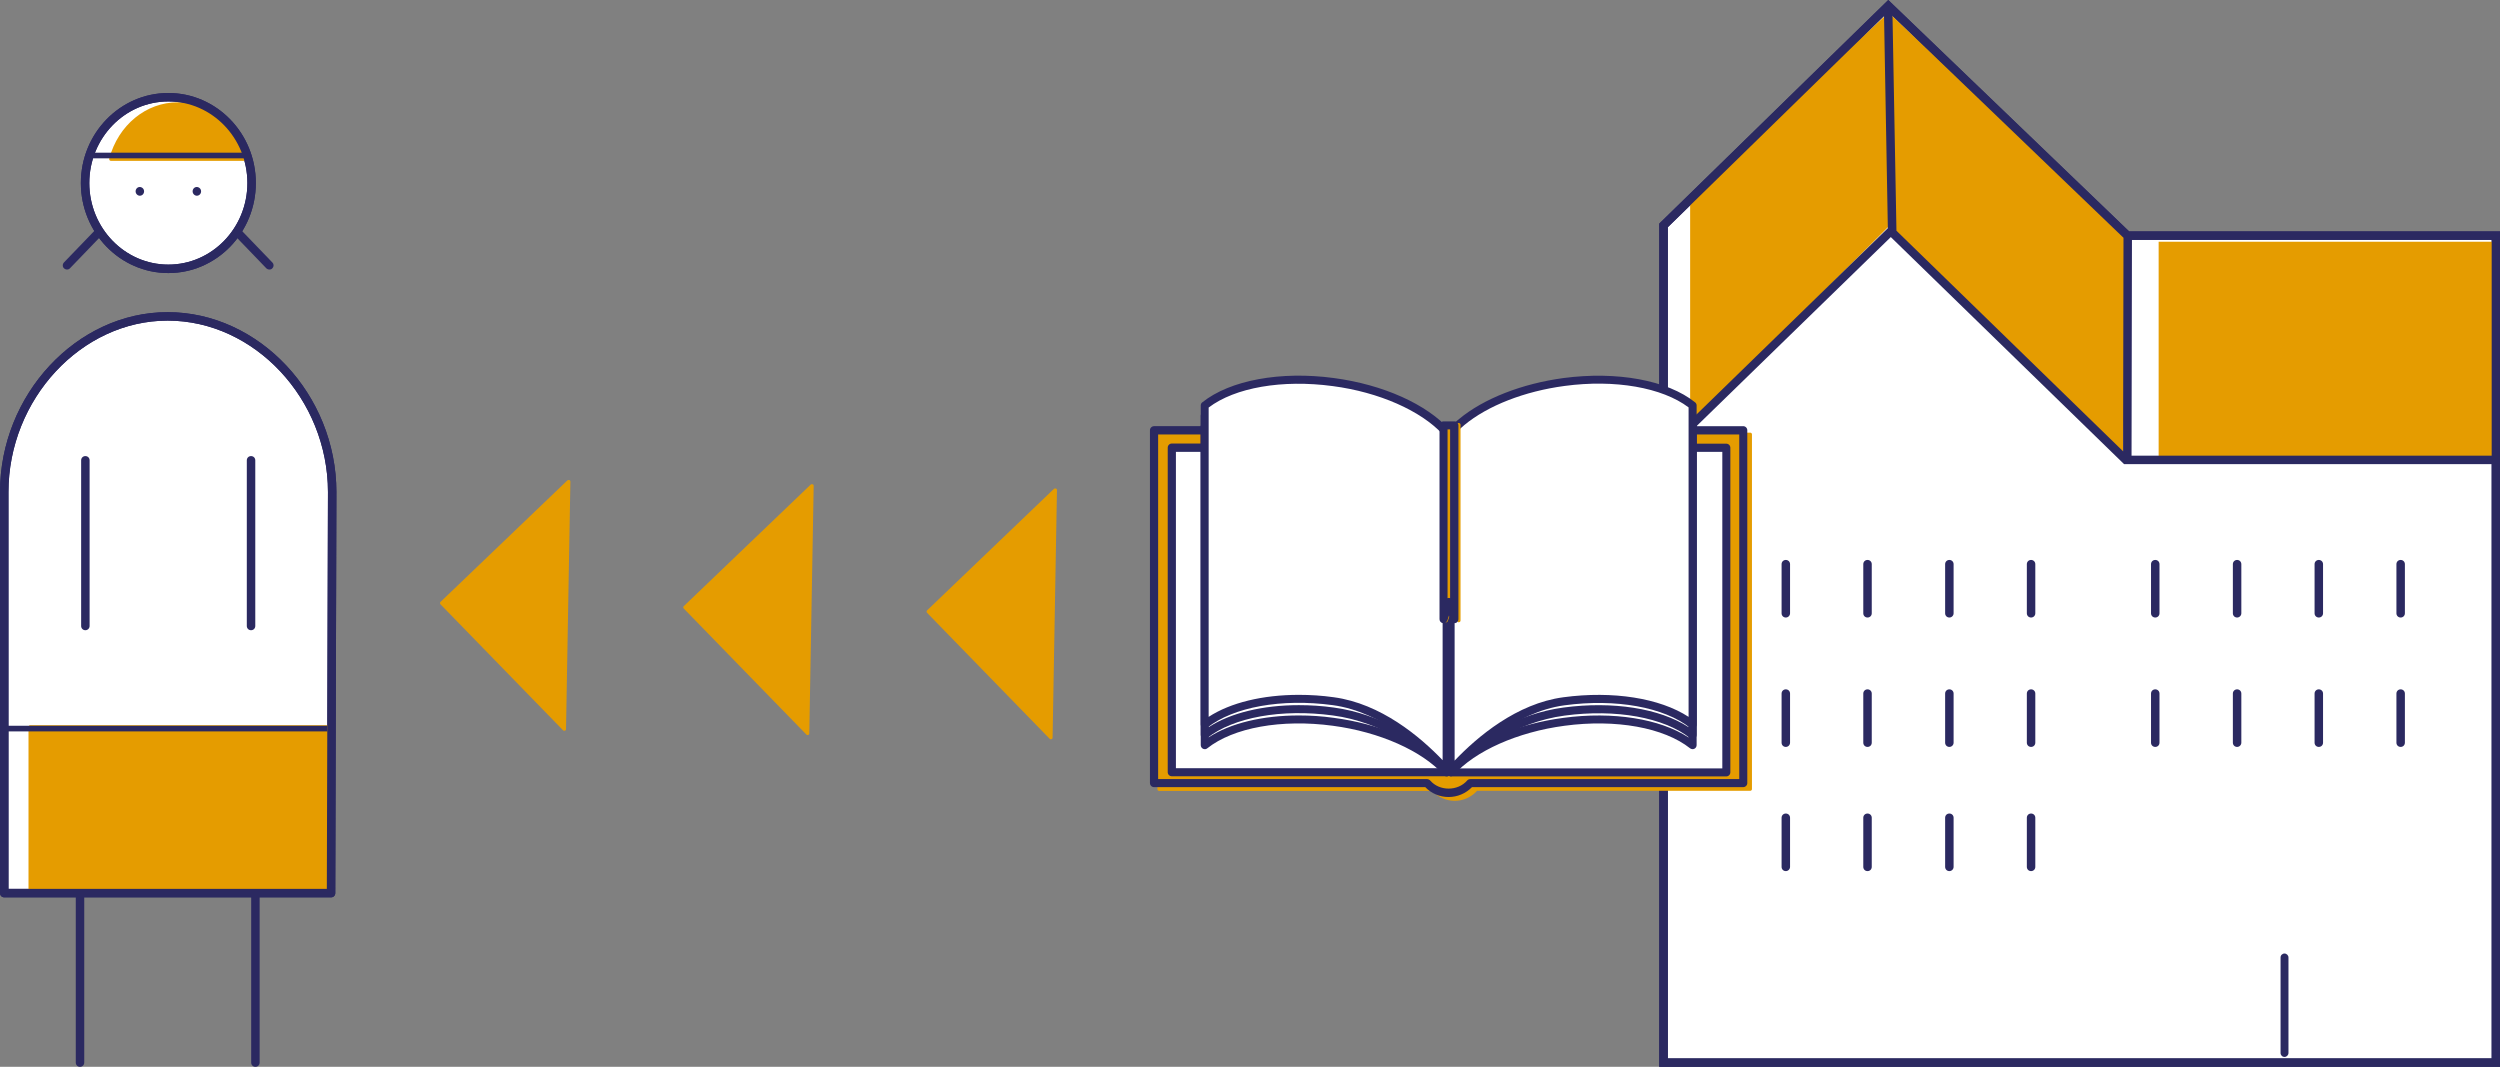 <?xml version="1.0" encoding="utf-8"?>
<!-- Generator: Adobe Illustrator 26.0.2, SVG Export Plug-In . SVG Version: 6.00 Build 0)  -->
<svg version="1.1" id="Ebene_1" xmlns="http://www.w3.org/2000/svg" xmlns:xlink="http://www.w3.org/1999/xlink" x="0px" y="0px"
	 viewBox="0 0 177.16 75.6" style="enable-background:new 0 0 177.16 75.6;" xml:space="preserve">
<rect x="0" y="0" width="177.16" height="75.6" fill="#808080" stroke="none"/>
<style type="text/css">
	.st0{fill:#E59C00;}
	.st1{fill:#2B2961;}
	.st2{fill:#FFFFFF;}
	.st3{clip-path:url(#SVGID_00000129186875804555795410000011095713921869417142_);}
	.st4{clip-path:url(#SVGID_00000159460342702215176230000006742683614210434738_);}
	.st5{clip-path:url(#SVGID_00000013153849429088325160000008163401705943226021_);}
	.st6{clip-path:url(#SVGID_00000014614306465758067190000014877747270472296328_);}
	.st7{clip-path:url(#SVGID_00000167356875174956892250000003530728564381390517_);}
	.st8{clip-path:url(#SVGID_00000160906106922315170880000010201805996819904949_);}
	.st9{clip-path:url(#SVGID_00000181079873391930809550000010894526560071214225_);}
	.st10{clip-path:url(#SVGID_00000139294819942087710120000016532752349072575676_);}
	.st11{clip-path:url(#SVGID_00000034085174636437454360000010495410562039174041_);}
	.st12{clip-path:url(#SVGID_00000055682463444066263200000001782269554221649794_);}
	.st13{clip-path:url(#SVGID_00000149359674238555904110000002953300176292372355_);}
	.st14{clip-path:url(#SVGID_00000050630722650718951200000017867933942002895003_);}
	.st15{clip-path:url(#SVGID_00000135680940865143852250000007956542433017501875_);}
	.st16{clip-path:url(#SVGID_00000070098948761924817900000007935360645501319557_);}
	.st17{clip-path:url(#SVGID_00000163067104510471423730000010140694115604604560_);}
	.st18{clip-path:url(#SVGID_00000047042777805564436220000007871814398005160579_);}
	.st19{clip-path:url(#SVGID_00000014601075764159949950000010959797894860831167_);}
	.st20{clip-path:url(#SVGID_00000021798380500001642210000004577778733621590148_);}
	.st21{clip-path:url(#SVGID_00000061467766656630198130000005194471476827207865_);}
	.st22{clip-path:url(#SVGID_00000087402878188641358450000009974254590802027178_);}
	.st23{clip-path:url(#SVGID_00000059278361817172805490000012981569522053167535_);}
	.st24{clip-path:url(#SVGID_00000139275821986081031050000013068054789776552854_);}
	.st25{clip-path:url(#SVGID_00000060032580405906319610000002475471604107687052_);}
	.st26{clip-path:url(#SVGID_00000064333669319629862210000012063066833662041750_);}
	.st27{clip-path:url(#SVGID_00000145026894506194513680000015658554177449532803_);}
	.st28{clip-path:url(#SVGID_00000074438983153846378790000007905677025915100089_);}
	.st29{clip-path:url(#SVGID_00000078742853527147739660000000100588953304295352_);}
	.st30{clip-path:url(#SVGID_00000034060188768184291910000015406825947025476247_);}
	.st31{clip-path:url(#SVGID_00000101795495802373626000000012176170255909747855_);}
	.st32{clip-path:url(#SVGID_00000121256701884632517610000017292300215647896225_);}
	.st33{clip-path:url(#SVGID_00000021817445843050855670000003371288730154320059_);}
	.st34{clip-path:url(#SVGID_00000067214275108168013220000017037751335377631142_);}
	.st35{clip-path:url(#SVGID_00000112613359753549738000000002681961351060139415_);}
	.st36{clip-path:url(#SVGID_00000088852333880001175790000018356191164609975230_);}
	.st37{clip-path:url(#SVGID_00000158009713715644992960000002291362578692833957_);}
	.st38{clip-path:url(#SVGID_00000008849018023535205310000012882457573670352516_);}
	.st39{clip-path:url(#SVGID_00000084504498783199512360000003622253865278962576_);}
	.st40{clip-path:url(#SVGID_00000173842610787622414770000010867963937481714320_);}
	.st41{clip-path:url(#SVGID_00000124867939848051162020000015990105911576304024_);}
	.st42{clip-path:url(#SVGID_00000074403309372517983650000008308241567612827321_);}
	.st43{clip-path:url(#SVGID_00000109712223087020830600000010824816636780337072_);}
	.st44{clip-path:url(#SVGID_00000176005224687117804950000014206051177365183417_);}
	.st45{clip-path:url(#SVGID_00000000196894322793973480000013330730141770314885_);}
	.st46{clip-path:url(#SVGID_00000113327364119639420630000007849812276272257975_);}
	.st47{clip-path:url(#SVGID_00000043432181767926312820000003638607488473905854_);}
	.st48{clip-path:url(#SVGID_00000132052609886482089750000018347587169591565455_);}
	.st49{clip-path:url(#SVGID_00000163791040410482225790000008785862073686325899_);}
	.st50{clip-path:url(#SVGID_00000127038128006716117430000005333514322966217395_);}
	.st51{clip-path:url(#SVGID_00000112620706981466080360000013754494250495382968_);}
	.st52{clip-path:url(#SVGID_00000013891384644752664450000001893830737718616767_);}
	.st53{clip-path:url(#SVGID_00000148621305859279851710000012191488523525753480_);}
	.st54{clip-path:url(#SVGID_00000120518853774266292900000013877051439058230946_);}
	.st55{clip-path:url(#SVGID_00000065068448011464518120000002645350042844778408_);}
	.st56{clip-path:url(#SVGID_00000005229551953724146860000017178889792735840924_);}
	.st57{clip-path:url(#SVGID_00000123408599859102501830000014755223311759105710_);}
	.st58{clip-path:url(#SVGID_00000067947188658210965720000006984748615116287677_);}
	.st59{clip-path:url(#SVGID_00000137125317914895358530000005963228452278727082_);}
	.st60{clip-path:url(#SVGID_00000098905658150249962850000017046092781267337391_);}
	.st61{clip-path:url(#SVGID_00000057850763849580100530000004036199331545794460_);}
	.st62{clip-path:url(#SVGID_00000000929063878535032690000002827080299794427527_);}
	.st63{clip-path:url(#SVGID_00000152958752818485516270000006189727056092358078_);}
	.st64{clip-path:url(#SVGID_00000123407897068785028750000003577266556573324955_);}
	.st65{clip-path:url(#SVGID_00000054973111871671393130000009212916144140910242_);}
	.st66{clip-path:url(#SVGID_00000073715325117221420610000017625047428400753317_);}
	.st67{clip-path:url(#SVGID_00000059998864294999014610000009034444632715143552_);}
	.st68{clip-path:url(#SVGID_00000103945622278781441920000008502647761548829358_);}
	.st69{clip-path:url(#SVGID_00000132076279161243177570000003978361108580820866_);}
	.st70{clip-path:url(#SVGID_00000003804661832486608470000007061814459719329436_);}
	.st71{clip-path:url(#SVGID_00000043446789348739149700000014641207250886842800_);}
	.st72{clip-path:url(#SVGID_00000070094502069265383540000014420033837964647100_);}
	.st73{clip-path:url(#SVGID_00000166649001718600760230000015057437401600685952_);}
	.st74{clip-path:url(#SVGID_00000076604130151511102750000012920497556533071534_);}
	.st75{clip-path:url(#SVGID_00000083047231150216070620000010967446833198717074_);}
	.st76{clip-path:url(#SVGID_00000078041828172241907610000016911573118041212288_);}
	.st77{clip-path:url(#SVGID_00000003071030074176309520000016047400338428384424_);}
	.st78{clip-path:url(#SVGID_00000163055837740984240770000011185214891525452709_);}
	.st79{clip-path:url(#SVGID_00000088095804485309542300000007930233451616765109_);}
	.st80{clip-path:url(#SVGID_00000079480054341965467400000015994353413491817622_);}
	.st81{clip-path:url(#SVGID_00000181058671537512542630000010239127517652144538_);}
	.st82{clip-path:url(#SVGID_00000132070085648424874550000007277447711934241186_);}
	.st83{fill:none;}
	.st84{clip-path:url(#SVGID_00000017514534642382033050000014456378749836372628_);}
	.st85{clip-path:url(#SVGID_00000121247926808147199300000015971043102887923128_);}
	.st86{clip-path:url(#SVGID_00000020357956207614632040000015428879134869370036_);}
	.st87{clip-path:url(#SVGID_00000138571556338667242450000017273094142414924463_);}
	.st88{clip-path:url(#SVGID_00000102540969497465141190000007019109970119349686_);}
	.st89{clip-path:url(#SVGID_00000092417265231364768320000003679667558796638085_);}
	.st90{clip-path:url(#SVGID_00000116228090493127440550000017507513035456969387_);}
	.st91{clip-path:url(#SVGID_00000156576887170840576040000013210615934662647997_);}
	.st92{clip-path:url(#SVGID_00000170979627450415306290000012176010006044001687_);}
	.st93{clip-path:url(#SVGID_00000130608469103729015410000004748335063417291955_);}
	.st94{clip-path:url(#SVGID_00000139264781109523657880000001966436541231050930_);}
	.st95{clip-path:url(#SVGID_00000041269727612788195600000007873806613876995995_);}
	.st96{clip-path:url(#SVGID_00000029020456101381775240000013461590083628433838_);}
	.st97{clip-path:url(#SVGID_00000022532262368673909860000009698476862066567809_);}
	.st98{clip-path:url(#SVGID_00000039114879463909076340000015761904335880882615_);}
	.st99{clip-path:url(#SVGID_00000166644914939877033130000014434590305207339191_);}
	.st100{clip-path:url(#SVGID_00000017504770348632068220000017299315683894945162_);}
	.st101{clip-path:url(#SVGID_00000129178514519731924800000008230377335113318040_);}
	.st102{clip-path:url(#SVGID_00000091715251802067622780000002803918268358509967_);}
	.st103{clip-path:url(#SVGID_00000031172631292362734190000011981172397902753154_);}
	.st104{clip-path:url(#SVGID_00000105396484757443445320000016584795302673842582_);}
	.st105{clip-path:url(#SVGID_00000018927097132564358110000015710240608447059620_);}
	.st106{clip-path:url(#SVGID_00000165233467599126192500000015535697225806154661_);}
	.st107{clip-path:url(#SVGID_00000060005710458296614080000017374063678801520796_);}
	.st108{clip-path:url(#SVGID_00000095313823500799316500000007923188400846068135_);}
	.st109{clip-path:url(#SVGID_00000010288713512113094080000011851436042622822306_);}
	.st110{clip-path:url(#SVGID_00000029012700102317411710000011915824868807957640_);}
	.st111{clip-path:url(#SVGID_00000005965729206290937930000011568591471275009421_);}
	.st112{clip-path:url(#SVGID_00000065032494368875780380000009767242444884773311_);}
	.st113{clip-path:url(#SVGID_00000128481922327661465470000001151668404368801161_);}
	.st114{clip-path:url(#SVGID_00000085225591693913090730000013218727980842613177_);}
	.st115{clip-path:url(#SVGID_00000107571614108214080130000006450405343548938378_);}
	.st116{clip-path:url(#SVGID_00000155857228031295325800000006219607236228419484_);}
	.st117{clip-path:url(#SVGID_00000053516119387220810150000003557295638901226909_);}
	.st118{clip-path:url(#SVGID_00000011014075453041833370000002492780785345684622_);}
	.st119{clip-path:url(#SVGID_00000108990792871135653770000014549169062805551260_);}
	.st120{clip-path:url(#SVGID_00000089538757488442487370000001392449685247234715_);}
	.st121{clip-path:url(#SVGID_00000070807747966735616620000015626921203218017193_);}
	.st122{clip-path:url(#SVGID_00000162309946685862400690000014947297120241756813_);}
	.st123{clip-path:url(#SVGID_00000086662941309495158800000014059500795705422737_);}
	.st124{clip-path:url(#SVGID_00000170243210952913584320000007960420833741322405_);}
	.st125{clip-path:url(#SVGID_00000129183287664774548770000006929868354830313613_);}
	.st126{clip-path:url(#SVGID_00000121982957733339720440000006349531605318580096_);}
	.st127{clip-path:url(#SVGID_00000112630663585364634350000005535222738918759569_);}
	.st128{clip-path:url(#SVGID_00000041985506624519163120000016614702258351937938_);}
	.st129{clip-path:url(#SVGID_00000103984298164262692670000002502293496590369165_);}
	.st130{clip-path:url(#SVGID_00000119836821762603497320000008009594151274784929_);}
	.st131{clip-path:url(#SVGID_00000042711329285462301070000002532422558805791155_);}
	.st132{clip-path:url(#SVGID_00000066512538686337528450000013838298129893978516_);}
	.st133{clip-path:url(#SVGID_00000119082917008509874160000005112752341764748475_);}
	.st134{clip-path:url(#SVGID_00000031926841572992932150000015260345349686889896_);}
	.st135{clip-path:url(#SVGID_00000173854523292389908990000010787887812545280139_);}
	.st136{clip-path:url(#SVGID_00000021835672017600101900000015725950691227689887_);}
	.st137{clip-path:url(#SVGID_00000058584311556323693080000014740684521236351389_);}
	.st138{clip-path:url(#SVGID_00000085224976712813376390000015281006125539813248_);}
	.st139{clip-path:url(#SVGID_00000127758734229968626790000007459939851261419150_);}
	.st140{clip-path:url(#SVGID_00000145057682022911501250000013327113475576712583_);}
	.st141{clip-path:url(#SVGID_00000014596441348758897910000014214564685679850671_);}
	.st142{clip-path:url(#SVGID_00000065034471606130268590000000642959622059849662_);}
	.st143{clip-path:url(#SVGID_00000151537605133845769440000012424524260066672816_);}
	.st144{clip-path:url(#SVGID_00000089559519052596527440000007216046784972501176_);}
	.st145{clip-path:url(#SVGID_00000085940274760230563580000013711557311683135662_);}
	.st146{clip-path:url(#SVGID_00000018196224321561871830000007049766559560121493_);}
	.st147{clip-path:url(#SVGID_00000163781520610685626400000005507590330774320797_);}
	.st148{clip-path:url(#SVGID_00000090254329742659985660000007405878131290438035_);}
	.st149{clip-path:url(#SVGID_00000093173541989751364800000003688996262303268258_);}
	.st150{clip-path:url(#SVGID_00000141440618152701424290000013659941987122836918_);}
	.st151{clip-path:url(#SVGID_00000074426449873584350470000004855391027640874160_);}
	.st152{clip-path:url(#SVGID_00000159460163455151785490000003938841553068424098_);}
	.st153{clip-path:url(#SVGID_00000178912051666861797170000011335027202976971437_);}
	.st154{clip-path:url(#SVGID_00000093899035984990145620000008725439231672416386_);}
	.st155{clip-path:url(#SVGID_00000143607128858229414800000016128194122255976623_);}
	.st156{clip-path:url(#SVGID_00000067938776168714968110000009685349503548036010_);}
	.st157{clip-path:url(#SVGID_00000039854833978919340190000014979480856058327427_);}
	.st158{clip-path:url(#SVGID_00000048496081552738127240000017793139407644714161_);}
	.st159{clip-path:url(#SVGID_00000043443737990708581370000006960284756265323191_);}
	.st160{clip-path:url(#SVGID_00000080897634130246225620000017308035043878004130_);}
	.st161{clip-path:url(#SVGID_00000032623039112057958640000015601694856771104915_);}
	.st162{clip-path:url(#SVGID_00000070117180036314059310000004481483887985090698_);}
	.st163{clip-path:url(#SVGID_00000132049893175440535480000000865821598719345597_);}
	.st164{clip-path:url(#SVGID_00000021081162443517726180000002706426488212046254_);}
	.st165{clip-path:url(#SVGID_00000101825100637171609880000004703324211960669590_);}
	.st166{clip-path:url(#SVGID_00000065064116894423727630000018137175630114544020_);}
	.st167{clip-path:url(#SVGID_00000110467978278350110030000014188622153890584489_);}
	.st168{clip-path:url(#SVGID_00000171685213787598829300000012269128132128091785_);}
	.st169{clip-path:url(#SVGID_00000057136055363378881740000013240312056043958450_);}
	.st170{clip-path:url(#SVGID_00000174591245149833939920000005366247402476471970_);}
	.st171{clip-path:url(#SVGID_00000099654670685953182400000003860038448319326132_);}
	.st172{clip-path:url(#SVGID_00000140729019700883470470000004583737263117865902_);}
	.st173{clip-path:url(#SVGID_00000158026768480785813170000012874555087557055405_);}
	.st174{clip-path:url(#SVGID_00000109720888509030707100000015931586850429267612_);}
	.st175{clip-path:url(#SVGID_00000144299258750723770070000008608408461944930492_);}
	.st176{clip-path:url(#SVGID_00000089569759027209631690000008593245519634064259_);}
	.st177{clip-path:url(#SVGID_00000021091388638662737750000015680743318856291462_);}
	.st178{clip-path:url(#SVGID_00000045597694388139419130000018327304362658790292_);}
	.st179{clip-path:url(#SVGID_00000111175589526922284210000007354235988479862974_);}
	.st180{clip-path:url(#SVGID_00000116941407221337888150000017540755367760495000_);}
	.st181{clip-path:url(#SVGID_00000063594721255664064300000000355617930793309109_);}
	.st182{clip-path:url(#SVGID_00000117649622051506777250000003258837931118193539_);}
	.st183{clip-path:url(#SVGID_00000168093939657697095750000016519688426130927028_);}
	.st184{clip-path:url(#SVGID_00000181793540688382165750000013295766384317343120_);}
	.st185{clip-path:url(#SVGID_00000166654637306504972600000004017963638979521212_);}
	.st186{clip-path:url(#SVGID_00000125571382780317494360000009390752789519067020_);}
</style>
<g>
	<g>
		<g>
			<polygon class="st2" points="117.89,15.97 117.89,19.23 117.89,75.3 176.86,75.3 176.86,16.7 150.81,16.7 150.68,16.63 
				133.81,0.42 			"/>
		</g>
	</g>
	<g>
		<g>
			<g>
				<path class="st1" d="M177.16,75.6h-59.58l0-59.75l0.09-0.09L133.81,0l17.07,16.4h26.29L177.16,75.6z M118.19,75h58.38l0-58
					h-25.75v-0.51l-0.34,0.36L133.81,0.84L118.19,16.1l0,3.13V75z"/>
			</g>
		</g>
	</g>
	<g>
		<g>
			<polygon class="st0" points="119.77,14.24 119.77,30.12 133.84,16.05 150.44,32.28 150.9,17 133.84,0.89 119.77,13.88 			"/>
		</g>
	</g>
	<g>
		<g>
			<rect x="152.97" y="17.13" class="st0" width="23.81" height="15.51"/>
		</g>
	</g>
	<g>
		<g>
			<g>
				<path class="st1" d="M177.16,75.6h-59.58l0-59.75l0.09-0.09L133.81,0l17.07,16.4h26.29L177.16,75.6z M118.19,75h58.38l0-58
					h-25.75v-0.51l-0.34,0.36L133.81,0.84L118.19,16.1l0,3.13V75z"/>
			</g>
		</g>
	</g>
	<g>
		<g>
			<path class="st1" d="M143.93,61.73c-0.17,0-0.3-0.13-0.3-0.3v-3.48c0-0.17,0.13-0.3,0.3-0.3s0.3,0.13,0.3,0.3v3.48
				C144.23,61.6,144.1,61.73,143.93,61.73z M138.14,61.73c-0.17,0-0.3-0.13-0.3-0.3v-3.48c0-0.17,0.13-0.3,0.3-0.3s0.3,0.13,0.3,0.3
				v3.48C138.44,61.6,138.3,61.73,138.14,61.73z M132.34,61.73c-0.17,0-0.3-0.13-0.3-0.3v-3.48c0-0.17,0.13-0.3,0.3-0.3
				s0.3,0.13,0.3,0.3v3.48C132.64,61.6,132.51,61.73,132.34,61.73z M126.55,61.73c-0.17,0-0.3-0.13-0.3-0.3v-3.48
				c0-0.17,0.13-0.3,0.3-0.3s0.3,0.13,0.3,0.3v3.48C126.85,61.6,126.71,61.73,126.55,61.73z M170.12,52.93c-0.17,0-0.3-0.13-0.3-0.3
				v-3.48c0-0.17,0.13-0.3,0.3-0.3s0.3,0.13,0.3,0.3v3.48C170.42,52.8,170.29,52.93,170.12,52.93z M164.32,52.93
				c-0.17,0-0.3-0.13-0.3-0.3v-3.48c0-0.17,0.13-0.3,0.3-0.3s0.3,0.13,0.3,0.3v3.48C164.62,52.8,164.49,52.93,164.32,52.93z
				 M158.53,52.93c-0.17,0-0.3-0.13-0.3-0.3v-3.48c0-0.17,0.13-0.3,0.3-0.3s0.3,0.13,0.3,0.3v3.48
				C158.83,52.8,158.69,52.93,158.53,52.93z M152.73,52.93c-0.17,0-0.3-0.13-0.3-0.3v-3.48c0-0.17,0.13-0.3,0.3-0.3
				s0.3,0.13,0.3,0.3v3.48C153.03,52.8,152.9,52.93,152.73,52.93z M143.93,52.93c-0.17,0-0.3-0.13-0.3-0.3v-3.48
				c0-0.17,0.13-0.3,0.3-0.3s0.3,0.13,0.3,0.3v3.48C144.23,52.8,144.1,52.93,143.93,52.93z M138.14,52.93c-0.17,0-0.3-0.13-0.3-0.3
				v-3.48c0-0.17,0.13-0.3,0.3-0.3s0.3,0.13,0.3,0.3v3.48C138.44,52.8,138.3,52.93,138.14,52.93z M132.34,52.93
				c-0.17,0-0.3-0.13-0.3-0.3v-3.48c0-0.17,0.13-0.3,0.3-0.3s0.3,0.13,0.3,0.3v3.48C132.64,52.8,132.51,52.93,132.34,52.93z
				 M126.55,52.93c-0.17,0-0.3-0.13-0.3-0.3v-3.48c0-0.17,0.13-0.3,0.3-0.3s0.3,0.13,0.3,0.3v3.48
				C126.85,52.8,126.71,52.93,126.55,52.93z M170.12,43.76c-0.17,0-0.3-0.13-0.3-0.3v-3.48c0-0.17,0.13-0.3,0.3-0.3
				s0.3,0.13,0.3,0.3v3.48C170.42,43.63,170.29,43.76,170.12,43.76z M164.32,43.76c-0.17,0-0.3-0.13-0.3-0.3v-3.48
				c0-0.17,0.13-0.3,0.3-0.3s0.3,0.13,0.3,0.3v3.48C164.62,43.63,164.49,43.76,164.32,43.76z M158.53,43.76
				c-0.17,0-0.3-0.13-0.3-0.3v-3.48c0-0.17,0.13-0.3,0.3-0.3s0.3,0.13,0.3,0.3v3.48C158.83,43.63,158.69,43.76,158.53,43.76z
				 M152.73,43.76c-0.17,0-0.3-0.13-0.3-0.3v-3.48c0-0.17,0.13-0.3,0.3-0.3s0.3,0.13,0.3,0.3v3.48
				C153.03,43.63,152.9,43.76,152.73,43.76z M143.93,43.76c-0.17,0-0.3-0.13-0.3-0.3v-3.48c0-0.17,0.13-0.3,0.3-0.3
				s0.3,0.13,0.3,0.3v3.48C144.23,43.63,144.1,43.76,143.93,43.76z M138.14,43.76c-0.17,0-0.3-0.13-0.3-0.3v-3.48
				c0-0.17,0.13-0.3,0.3-0.3s0.3,0.13,0.3,0.3v3.48C138.44,43.63,138.3,43.76,138.14,43.76z M132.34,43.76c-0.17,0-0.3-0.13-0.3-0.3
				v-3.48c0-0.17,0.13-0.3,0.3-0.3s0.3,0.13,0.3,0.3v3.48C132.64,43.63,132.51,43.76,132.34,43.76z M126.55,43.76
				c-0.17,0-0.3-0.13-0.3-0.3v-3.48c0-0.17,0.13-0.3,0.3-0.3s0.3,0.13,0.3,0.3v3.48C126.85,43.63,126.71,43.76,126.55,43.76z"/>
		</g>
	</g>
	<g>
		<g>
			<g>
				<polygon class="st1" points="176.78,32.89 150.52,32.89 133.99,16.8 118.33,32.04 117.91,31.62 133.78,16.17 133.5,0.54 
					134.1,0.53 134.39,16.35 150.45,31.98 150.48,16.45 151.08,16.45 151.05,32.29 176.78,32.29 				"/>
			</g>
		</g>
		<g>
			<g>
				<path class="st1" d="M161.89,74.9c-0.16,0-0.28-0.13-0.28-0.28v-6.77c0-0.16,0.13-0.28,0.28-0.28s0.28,0.13,0.28,0.28v6.77
					C162.17,74.77,162.04,74.9,161.89,74.9z"/>
			</g>
		</g>
	</g>
	<g>
		<g>
			<polygon class="st0" points="31.31,42.75 39.99,51.66 40.29,34.14 			"/>
		</g>
	</g>
	<g>
		<g>
			<path class="st0" d="M39.99,51.79c-0.03,0-0.07-0.01-0.09-0.04l-8.68-8.92c-0.02-0.02-0.04-0.06-0.04-0.09
				c0-0.03,0.01-0.07,0.04-0.09l8.99-8.61c0.04-0.03,0.09-0.04,0.14-0.02c0.05,0.02,0.08,0.07,0.07,0.12l-0.31,17.53
				c0,0.05-0.03,0.1-0.08,0.11C40.02,51.78,40,51.79,39.99,51.79z M31.48,42.75l8.38,8.61l0.3-16.93L31.48,42.75z"/>
		</g>
	</g>
	<g>
		<g>
			<polygon class="st0" points="65.79,43.35 74.47,52.26 74.77,34.74 			"/>
		</g>
	</g>
	<g>
		<g>
			<path class="st0" d="M74.47,52.39c-0.03,0-0.07-0.01-0.09-0.04l-8.68-8.92c-0.02-0.02-0.04-0.06-0.04-0.09
				c0-0.03,0.01-0.07,0.04-0.09l8.99-8.61c0.04-0.03,0.09-0.04,0.14-0.02c0.05,0.02,0.08,0.07,0.07,0.12l-0.31,17.53
				c0,0.05-0.03,0.1-0.08,0.11C74.5,52.39,74.48,52.39,74.47,52.39z M65.96,43.35l8.38,8.61l0.3-16.93L65.96,43.35z"/>
		</g>
	</g>
	<g>
		<g>
			<polygon class="st0" points="48.55,43.05 57.23,51.96 57.53,34.44 			"/>
		</g>
	</g>
	<g>
		<g>
			<path class="st0" d="M57.23,52.09c-0.03,0-0.07-0.01-0.09-0.04l-8.68-8.92c-0.02-0.02-0.04-0.06-0.04-0.09
				c0-0.03,0.01-0.07,0.04-0.09l8.99-8.61c0.04-0.03,0.09-0.04,0.14-0.02c0.05,0.02,0.08,0.07,0.07,0.12l-0.31,17.53
				c0,0.05-0.03,0.1-0.08,0.11C57.26,52.09,57.24,52.09,57.23,52.09z M48.72,43.05l8.38,8.61l0.3-16.93L48.72,43.05z"/>
		</g>
	</g>
	<g>
		<g>
			<g>
				<path class="st2" d="M23.54,34.87c0-6.59-5.26-12.45-11.66-12.45S0.3,28.29,0.3,34.87v28.42h23.16L23.54,34.87z"/>
			</g>
		</g>
		<g>
			<g>
				<path class="st1" d="M23.46,63.59H0.3c-0.17,0-0.3-0.13-0.3-0.3V34.87c0-6.91,5.44-12.75,11.88-12.75
					c6.48,0,11.96,5.84,11.96,12.75c0,0,0,0,0,0l-0.08,28.42C23.76,63.46,23.63,63.59,23.46,63.59z M0.6,62.99h22.56l0.08-28.12
					c0-6.58-5.2-12.15-11.36-12.15c-6.11,0-11.28,5.56-11.28,12.15V62.99z"/>
			</g>
		</g>
	</g>
	<g>
		<g>
			<path class="st1" d="M4.75,19.1c-0.08,0-0.15-0.03-0.21-0.08c-0.12-0.11-0.12-0.3-0.01-0.42l2.6-2.7
				c0.11-0.12,0.3-0.12,0.42-0.01c0.12,0.11,0.12,0.3,0.01,0.42l-2.6,2.7C4.91,19.07,4.83,19.1,4.75,19.1z"/>
		</g>
	</g>
	<g>
		<g>
			<path class="st1" d="M19.09,19.1c-0.08,0-0.16-0.03-0.22-0.09l-2.6-2.7c-0.12-0.12-0.11-0.31,0.01-0.42
				c0.12-0.12,0.31-0.11,0.42,0.01l2.6,2.7c0.12,0.12,0.11,0.31-0.01,0.42C19.24,19.08,19.17,19.1,19.09,19.1z"/>
		</g>
	</g>
	<g>
		<g>
			<g>
				<path class="st2" d="M17.83,12.97c0,3.36-2.64,6.08-5.9,6.08c-3.26,0-5.9-2.72-5.9-6.08s2.64-6.08,5.9-6.08
					C15.19,6.89,17.83,9.61,17.83,12.97"/>
			</g>
		</g>
		<g>
			<g>
				<path class="st1" d="M11.93,19.35c-3.42,0-6.2-2.86-6.2-6.38s2.78-6.38,6.2-6.38c3.42,0,6.2,2.86,6.2,6.38
					S15.35,19.35,11.93,19.35z M11.93,7.19c-3.09,0-5.6,2.59-5.6,5.78s2.51,5.78,5.6,5.78c3.09,0,5.6-2.59,5.6-5.78
					S15.02,7.19,11.93,7.19z"/>
			</g>
		</g>
	</g>
	<g>
		<g>
			<rect x="2.14" y="51.51" class="st0" width="21.14" height="11.78"/>
		</g>
	</g>
	<g>
		<g>
			<path class="st0" d="M23.28,63.42H2.14c-0.07,0-0.12-0.06-0.12-0.12V51.51c0-0.07,0.06-0.12,0.12-0.12h21.14
				c0.07,0,0.12,0.06,0.12,0.12v11.78C23.4,63.36,23.35,63.42,23.28,63.42z M2.26,63.17h20.89V51.63H2.26V63.17z"/>
		</g>
	</g>
	<g>
		<g>
			<g>
				<rect x="0.44" y="51.43" class="st1" width="22.76" height="0.4"/>
			</g>
		</g>
		<g>
			<g>
				<path class="st0" d="M17.34,11.27c-0.62-2.26-2.51-3.9-4.74-3.9s-4.12,1.64-4.74,3.9H17.34z"/>
			</g>
		</g>
		<g>
			<g>
				<path class="st0" d="M17.34,11.4H7.86c-0.04,0-0.08-0.02-0.1-0.05c-0.02-0.03-0.03-0.07-0.02-0.11
					c0.65-2.39,2.61-3.99,4.86-3.99c2.25,0,4.21,1.6,4.86,3.99c0.01,0.04,0,0.08-0.02,0.11C17.41,11.38,17.38,11.4,17.34,11.4z
					 M8.02,11.15h9.15C16.51,8.96,14.69,7.5,12.6,7.5S8.69,8.96,8.02,11.15z"/>
			</g>
		</g>
		<g>
			<g>
				<path class="st1" d="M11.93,19.35c-3.42,0-6.2-2.86-6.2-6.38s2.78-6.38,6.2-6.38c3.42,0,6.2,2.86,6.2,6.38
					S15.35,19.35,11.93,19.35z M11.93,7.19c-3.09,0-5.6,2.59-5.6,5.78s2.51,5.78,5.6,5.78c3.09,0,5.6-2.59,5.6-5.78
					S15.02,7.19,11.93,7.19z"/>
			</g>
		</g>
	</g>
	<g>
		<g>
			<rect x="6.22" y="10.82" class="st1" width="11.43" height="0.4"/>
		</g>
	</g>
	<g>
		<g>
			<g>
				<path class="st1" d="M10.21,13.56c0,0.17-0.13,0.31-0.3,0.31c-0.16,0-0.3-0.14-0.3-0.31c0-0.17,0.13-0.31,0.3-0.31
					C10.08,13.26,10.21,13.39,10.21,13.56"/>
			</g>
		</g>
		<g>
			<g>
				<path class="st1" d="M14.25,13.56c0,0.17-0.13,0.31-0.3,0.31c-0.16,0-0.3-0.14-0.3-0.31c0-0.17,0.13-0.31,0.3-0.31
					C14.12,13.26,14.25,13.39,14.25,13.56"/>
			</g>
		</g>
		<g>
			<g>
				<path class="st1" d="M18.1,75.6c-0.17,0-0.3-0.13-0.3-0.3V63.56c0-0.17,0.13-0.3,0.3-0.3s0.3,0.13,0.3,0.3V75.3
					C18.4,75.47,18.26,75.6,18.1,75.6z M5.67,75.6c-0.17,0-0.3-0.13-0.3-0.3V63.56c0-0.17,0.13-0.3,0.3-0.3s0.3,0.13,0.3,0.3V75.3
					C5.97,75.47,5.83,75.6,5.67,75.6z M17.79,44.66c-0.17,0-0.3-0.13-0.3-0.3V32.62c0-0.17,0.13-0.3,0.3-0.3s0.3,0.13,0.3,0.3v11.74
					C18.09,44.53,17.96,44.66,17.79,44.66z M6.05,44.66c-0.17,0-0.3-0.13-0.3-0.3V32.62c0-0.17,0.13-0.3,0.3-0.3s0.3,0.13,0.3,0.3
					v11.74C6.35,44.53,6.21,44.66,6.05,44.66z"/>
			</g>
		</g>
		<g>
			<g>
				<path class="st1" d="M23.46,63.59H0.3c-0.17,0-0.3-0.13-0.3-0.3V34.87c0-6.91,5.44-12.75,11.88-12.75
					c6.48,0,11.96,5.84,11.96,12.75c0,0,0,0,0,0l-0.08,28.42C23.76,63.46,23.63,63.59,23.46,63.59z M0.6,62.99h22.56l0.08-28.12
					c0-6.58-5.2-12.15-11.36-12.15c-6.11,0-11.28,5.56-11.28,12.15V62.99z"/>
			</g>
		</g>
		<g>
			<g>
				<path class="st0" d="M124.03,30.78h-17.81l-3.06,2.97l-4.38-2.97H82.14v25.14h19.41c0.37,0.43,0.92,0.7,1.53,0.7
					c0.61,0,1.16-0.27,1.53-0.7h19.41V30.78z"/>
			</g>
		</g>
		<g>
			<g>
				<path class="st0" d="M103.09,56.75c-0.61,0-1.18-0.26-1.59-0.7H82.14c-0.07,0-0.12-0.06-0.12-0.12V30.78
					c0-0.07,0.06-0.12,0.12-0.12h16.64c0.02,0,0.05,0.01,0.07,0.02l4.29,2.92l2.99-2.9c0.02-0.02,0.05-0.04,0.09-0.04h17.81
					c0.07,0,0.12,0.06,0.12,0.12v25.14c0,0.07-0.06,0.12-0.12,0.12h-19.36C104.27,56.49,103.69,56.75,103.09,56.75z M82.26,55.79
					h19.29c0.04,0,0.07,0.02,0.09,0.04c0.36,0.42,0.89,0.66,1.44,0.66c0.55,0,1.08-0.24,1.44-0.66c0.02-0.03,0.06-0.04,0.09-0.04
					h19.29V30.9h-17.64l-3.03,2.94c-0.04,0.04-0.11,0.05-0.16,0.01l-4.35-2.95H82.26V55.79z"/>
			</g>
		</g>
		<g>
			<g>
				<path class="st1" d="M102.65,56.48c-0.62,0-1.22-0.25-1.65-0.7H81.78c-0.16,0-0.29-0.13-0.29-0.29v-25
					c0-0.16,0.13-0.29,0.29-0.29h16.58c0.06,0,0.11,0.02,0.16,0.05l4.17,2.83l2.89-2.8c0.05-0.05,0.12-0.08,0.2-0.08h17.75
					c0.16,0,0.29,0.13,0.29,0.29v25c0,0.16-0.13,0.29-0.29,0.29h-19.22C103.87,56.23,103.28,56.48,102.65,56.48z M82.07,55.21h19.06
					c0.08,0,0.16,0.04,0.22,0.1c0.66,0.77,1.96,0.76,2.62,0c0.05-0.06,0.13-0.1,0.22-0.1h19.06V30.79h-17.35l-2.97,2.88
					c-0.1,0.09-0.25,0.11-0.36,0.03l-4.29-2.91H82.07V55.21z"/>
			</g>
		</g>
	</g>
	<g>
		<g>
			<rect x="83.04" y="31.73" class="st2" width="19.47" height="23"/>
		</g>
	</g>
	<g>
		<g>
			<path class="st1" d="M102.52,55.01H83.04c-0.16,0-0.29-0.13-0.29-0.29v-23c0-0.16,0.13-0.29,0.29-0.29h19.47
				c0.16,0,0.29,0.13,0.29,0.29v23C102.8,54.89,102.67,55.01,102.52,55.01z M83.33,54.44h18.9V32.02h-18.9V54.44z"/>
		</g>
	</g>
	<g>
		<g>
			<rect x="102.86" y="31.73" class="st2" width="19.47" height="23"/>
		</g>
	</g>
	<g>
		<g>
			<path class="st1" d="M122.33,55.02h-19.47c-0.16,0-0.29-0.13-0.29-0.29v-23c0-0.16,0.13-0.29,0.29-0.29h19.47
				c0.16,0,0.29,0.13,0.29,0.29v23C122.62,54.89,122.49,55.02,122.33,55.02z M103.15,54.45h18.9V32.02h-18.9V54.45z"/>
		</g>
	</g>
	<g>
		<g>
			<g>
				<path class="st2" d="M102.52,32.12c-1.53-1.71-4.49-3.11-8.03-3.58c-3.82-0.51-7.28,0.2-9.12,1.66v22.61
					c1.84-1.46,5.3-2.17,9.12-1.66c3.54,0.47,6.51,1.88,8.03,3.58V32.12z"/>
			</g>
		</g>
		<g>
			<g>
				<path class="st1" d="M102.52,55.02c-0.08,0-0.16-0.03-0.21-0.1c-1.53-1.71-4.54-3.05-7.86-3.49c-3.64-0.49-7.05,0.13-8.9,1.6
					c-0.08,0.07-0.2,0.08-0.3,0.03c-0.1-0.05-0.16-0.15-0.16-0.26V30.2c0-0.09,0.04-0.17,0.11-0.22c1.97-1.57,5.54-2.22,9.33-1.72
					c3.5,0.47,6.57,1.84,8.21,3.68c0.05,0.05,0.07,0.12,0.07,0.19v22.61c0,0.12-0.07,0.22-0.18,0.27
					C102.58,55.01,102.55,55.02,102.52,55.02z M92.04,50.7c0.81,0,1.64,0.05,2.48,0.17c3.17,0.42,5.99,1.59,7.71,3.17V32.23
					c-1.55-1.67-4.52-2.98-7.79-3.41c-3.57-0.48-6.92,0.1-8.79,1.52v21.91C87.2,51.24,89.49,50.7,92.04,50.7z"/>
			</g>
		</g>
		<g>
			<g>
				<path class="st2" d="M102.79,32.12c0.23-0.26,0.49-0.51,0.79-0.75c1.65-1.36,4.24-2.43,7.25-2.83c3.82-0.51,7.28,0.2,9.12,1.66
					v22.61c-1.84-1.46-5.3-2.17-9.12-1.66c-3.54,0.47-6.51,1.88-8.03,3.58V32.12z"/>
			</g>
		</g>
		<g>
			<g>
				<path class="st1" d="M102.79,55.02c-0.03,0-0.07-0.01-0.1-0.02c-0.11-0.04-0.18-0.15-0.18-0.27V32.12
					c0-0.07,0.03-0.14,0.07-0.19c0.24-0.27,0.51-0.53,0.82-0.78c1.75-1.45,4.45-2.5,7.39-2.9c3.79-0.5,7.36,0.15,9.33,1.72
					c0.07,0.05,0.11,0.14,0.11,0.22v22.61c0,0.11-0.06,0.21-0.16,0.26c-0.1,0.05-0.22,0.03-0.3-0.03c-1.85-1.47-5.26-2.09-8.9-1.6
					c-3.32,0.44-6.33,1.78-7.86,3.49C102.95,54.98,102.87,55.02,102.79,55.02z M103.08,32.23v21.81c1.72-1.58,4.54-2.75,7.71-3.17
					c3.51-0.47,6.83,0.06,8.87,1.39V30.34c-1.87-1.41-5.22-1.99-8.79-1.52c-2.84,0.38-5.43,1.39-7.1,2.77
					C103.51,31.8,103.28,32.01,103.08,32.23z"/>
			</g>
		</g>
	</g>
	<g>
		<g>
			<polygon class="st2" points="103.19,45.47 102.67,44.24 102.15,45.47 102.15,31.47 103.19,31.47 			"/>
		</g>
	</g>
	<g>
		<g>
			<polygon class="st0" points="103.45,45.5 102.94,44.27 102.42,45.5 102.42,31.5 103.45,31.5 			"/>
		</g>
	</g>
	<g>
		<g>
			<path class="st1" d="M102.29,45.62c-0.01,0-0.03,0-0.04,0c-0.14-0.02-0.24-0.14-0.24-0.28V31.61c0-0.16,0.13-0.29,0.29-0.29h0.76
				c0.16,0,0.29,0.13,0.29,0.29v13.73c0,0.14-0.1,0.26-0.24,0.28c-0.14,0.02-0.27-0.06-0.32-0.2l-0.11-0.34l-0.11,0.34
				C102.52,45.54,102.41,45.62,102.29,45.62z M102.58,31.9v11.96c0.03-0.01,0.06-0.02,0.09-0.02l0,0c0.03,0,0.06,0.01,0.09,0.02
				V31.9H102.58z"/>
		</g>
	</g>
	<g>
		<g>
			<g>
				<path class="st2" d="M102.52,31.39c-1.53-1.71-4.49-3.11-8.03-3.59c-3.82-0.51-7.28,0.2-9.12,1.66v22.62
					c1.84-1.46,5.3-2.17,9.12-1.66c3.54,0.47,6.51,2.54,8.03,4.25V31.39z"/>
			</g>
		</g>
		<g>
			<g>
				<path class="st1" d="M102.52,54.95c-0.08,0-0.16-0.03-0.21-0.1c-1.45-1.63-4.38-3.69-7.86-4.15c-3.64-0.49-7.05,0.13-8.9,1.6
					c-0.08,0.07-0.2,0.08-0.3,0.03c-0.1-0.05-0.16-0.15-0.16-0.26V29.46c0-0.09,0.04-0.17,0.11-0.22c1.97-1.57,5.54-2.22,9.33-1.72
					c3.5,0.47,6.57,1.84,8.21,3.68c0.05,0.05,0.07,0.12,0.07,0.19v23.28c0,0.12-0.07,0.22-0.18,0.27
					C102.58,54.95,102.55,54.95,102.52,54.95z M92.04,49.97c0.81,0,1.64,0.05,2.48,0.17c3.27,0.44,6.08,2.23,7.71,3.82V31.5
					c-1.55-1.67-4.52-2.98-7.79-3.41c-3.57-0.48-6.92,0.1-8.79,1.52v21.92C87.2,50.52,89.49,49.97,92.04,49.97z"/>
			</g>
		</g>
		<g>
			<g>
				<path class="st2" d="M102.79,31.39c0.23-0.26,0.49-0.51,0.79-0.75c1.65-1.36,4.24-2.43,7.25-2.83c3.82-0.51,7.28,0.2,9.12,1.66
					v22.62c-1.84-1.46-5.3-2.17-9.12-1.66c-3.54,0.47-6.51,2.56-8.03,4.27V31.39z"/>
			</g>
		</g>
		<g>
			<g>
				<path class="st1" d="M102.79,54.98c-0.03,0-0.07-0.01-0.1-0.02c-0.11-0.04-0.18-0.15-0.18-0.27v-23.3
					c0-0.07,0.03-0.14,0.07-0.19c0.24-0.27,0.51-0.53,0.82-0.78c1.75-1.45,4.45-2.5,7.39-2.9c3.79-0.51,7.37,0.15,9.33,1.72
					c0.07,0.05,0.11,0.14,0.11,0.22v22.62c0,0.11-0.06,0.21-0.16,0.26c-0.1,0.05-0.22,0.03-0.3-0.03c-1.85-1.47-5.26-2.09-8.9-1.6
					c-3.46,0.46-6.4,2.54-7.86,4.18C102.95,54.94,102.87,54.98,102.79,54.98z M103.08,31.5v22.48c1.68-1.66,4.44-3.4,7.71-3.84
					c3.51-0.47,6.83,0.06,8.87,1.39V29.6c-1.87-1.41-5.22-1.99-8.79-1.52c-2.84,0.38-5.43,1.39-7.1,2.77
					C103.51,31.06,103.28,31.28,103.08,31.5z"/>
			</g>
		</g>
	</g>
	<g>
		<g>
			<polygon class="st2" points="103.19,44.74 102.67,43.51 102.15,44.74 102.15,30.74 103.19,30.74 			"/>
		</g>
	</g>
	<g>
		<g>
			<polygon class="st0" points="103.45,44.77 102.94,43.53 102.42,44.77 102.42,30.77 103.45,30.77 			"/>
		</g>
	</g>
	<g>
		<g>
			<path class="st1" d="M102.29,44.89c-0.01,0-0.03,0-0.04,0c-0.14-0.02-0.24-0.14-0.24-0.28V30.88c0-0.16,0.13-0.29,0.29-0.29h0.76
				c0.16,0,0.29,0.13,0.29,0.29V44.6c0,0.14-0.1,0.26-0.24,0.28c-0.14,0.02-0.27-0.06-0.32-0.2l-0.11-0.34l-0.11,0.34
				C102.52,44.81,102.41,44.89,102.29,44.89z M102.58,31.16v11.96c0.03-0.01,0.06-0.02,0.09-0.02l0,0c0.03,0,0.06,0.01,0.09,0.02
				V31.16H102.58z"/>
		</g>
	</g>
	<g>
		<g>
			<g>
				<path class="st2" d="M102.52,30.66c-1.53-1.71-4.49-3.11-8.03-3.59c-3.82-0.51-7.28,0.2-9.12,1.66v22.62
					c1.84-1.46,5.3-2.17,9.12-1.66c3.54,0.47,6.51,3.2,8.03,4.91V30.66z"/>
			</g>
		</g>
		<g>
			<g>
				<path class="st1" d="M102.52,54.89c-0.08,0-0.16-0.03-0.21-0.1c-1.42-1.6-4.34-4.34-7.86-4.82c-3.64-0.49-7.05,0.13-8.9,1.6
					c-0.08,0.07-0.2,0.08-0.3,0.03c-0.1-0.05-0.16-0.15-0.16-0.26V28.73c0-0.09,0.04-0.17,0.11-0.22c1.97-1.57,5.54-2.23,9.33-1.72
					c3.5,0.47,6.57,1.85,8.21,3.68c0.05,0.05,0.07,0.12,0.07,0.19V54.6c0,0.12-0.07,0.22-0.18,0.27
					C102.58,54.88,102.55,54.89,102.52,54.89z M92.04,49.24c0.81,0,1.64,0.05,2.48,0.17c3.33,0.45,6.11,2.79,7.71,4.46v-23.1
					c-1.55-1.67-4.51-2.98-7.79-3.41c-3.57-0.48-6.92,0.1-8.79,1.52V50.8C87.2,49.79,89.49,49.24,92.04,49.24z"/>
			</g>
		</g>
		<g>
			<g>
				<path class="st2" d="M102.79,30.66c0.23-0.26,0.49-0.51,0.79-0.75c1.65-1.36,4.24-2.43,7.25-2.83c3.82-0.51,7.28,0.2,9.12,1.66
					v22.62c-1.84-1.46-5.3-2.17-9.12-1.66c-3.54,0.47-6.51,3.23-8.03,4.94V30.66z"/>
			</g>
		</g>
		<g>
			<g>
				<path class="st1" d="M102.79,54.92c-0.03,0-0.07-0.01-0.1-0.02c-0.11-0.04-0.18-0.15-0.18-0.27V30.66
					c0-0.07,0.03-0.14,0.07-0.19c0.24-0.27,0.51-0.53,0.82-0.78c1.75-1.45,4.45-2.5,7.39-2.9c3.79-0.5,7.37,0.15,9.33,1.72
					c0.07,0.05,0.11,0.14,0.11,0.22v22.62c0,0.11-0.06,0.21-0.16,0.26c-0.1,0.05-0.22,0.03-0.3-0.03c-1.85-1.47-5.26-2.09-8.9-1.6
					c-3.49,0.47-6.42,3.24-7.86,4.84C102.95,54.88,102.87,54.92,102.79,54.92z M103.08,30.77V53.9c1.61-1.69,4.4-4.05,7.71-4.49
					c3.51-0.47,6.83,0.06,8.87,1.39V28.87c-1.87-1.41-5.22-2-8.79-1.52c-2.84,0.38-5.43,1.39-7.1,2.77
					C103.51,30.33,103.28,30.55,103.08,30.77z"/>
			</g>
		</g>
	</g>
	<g>
		<g>
			<polygon class="st2" points="103.19,44.01 102.67,42.78 102.15,44.01 102.15,30.01 103.19,30.01 			"/>
		</g>
	</g>
	<g>
		<g>
			<polygon class="st0" points="102.48,30.1 102.48,43.97 102.94,42.75 103.39,43.97 103.39,30.1 			"/>
		</g>
	</g>
	<g>
		<g>
			<path class="st0" d="M103.39,44.1c-0.05,0-0.1-0.03-0.12-0.08l-0.34-0.91l-0.34,0.91c-0.02,0.06-0.08,0.09-0.14,0.08
				c-0.06-0.01-0.1-0.06-0.1-0.12V30.1c0-0.07,0.06-0.12,0.12-0.12h0.91c0.07,0,0.12,0.06,0.12,0.12v13.87
				c0,0.06-0.04,0.11-0.1,0.12C103.4,44.1,103.4,44.1,103.39,44.1z M102.94,42.62c0.05,0,0.1,0.03,0.12,0.08l0.21,0.57V30.22h-0.66
				v13.05l0.21-0.57C102.84,42.66,102.88,42.62,102.94,42.62z"/>
		</g>
	</g>
	<g>
		<g>
			<path class="st1" d="M102.29,44.16c-0.01,0-0.03,0-0.04,0c-0.14-0.02-0.24-0.14-0.24-0.28V30.15c0-0.16,0.13-0.29,0.29-0.29h0.76
				c0.16,0,0.29,0.13,0.29,0.29v13.73c0,0.14-0.1,0.26-0.24,0.28c-0.14,0.02-0.27-0.06-0.32-0.2l-0.11-0.34l-0.11,0.34
				C102.52,44.08,102.41,44.16,102.29,44.16z M102.58,30.43v11.96c0.03-0.01,0.06-0.02,0.09-0.02l0,0c0.03,0,0.06,0.01,0.09,0.02
				V30.43H102.58z"/>
		</g>
	</g>
</g>
</svg>
